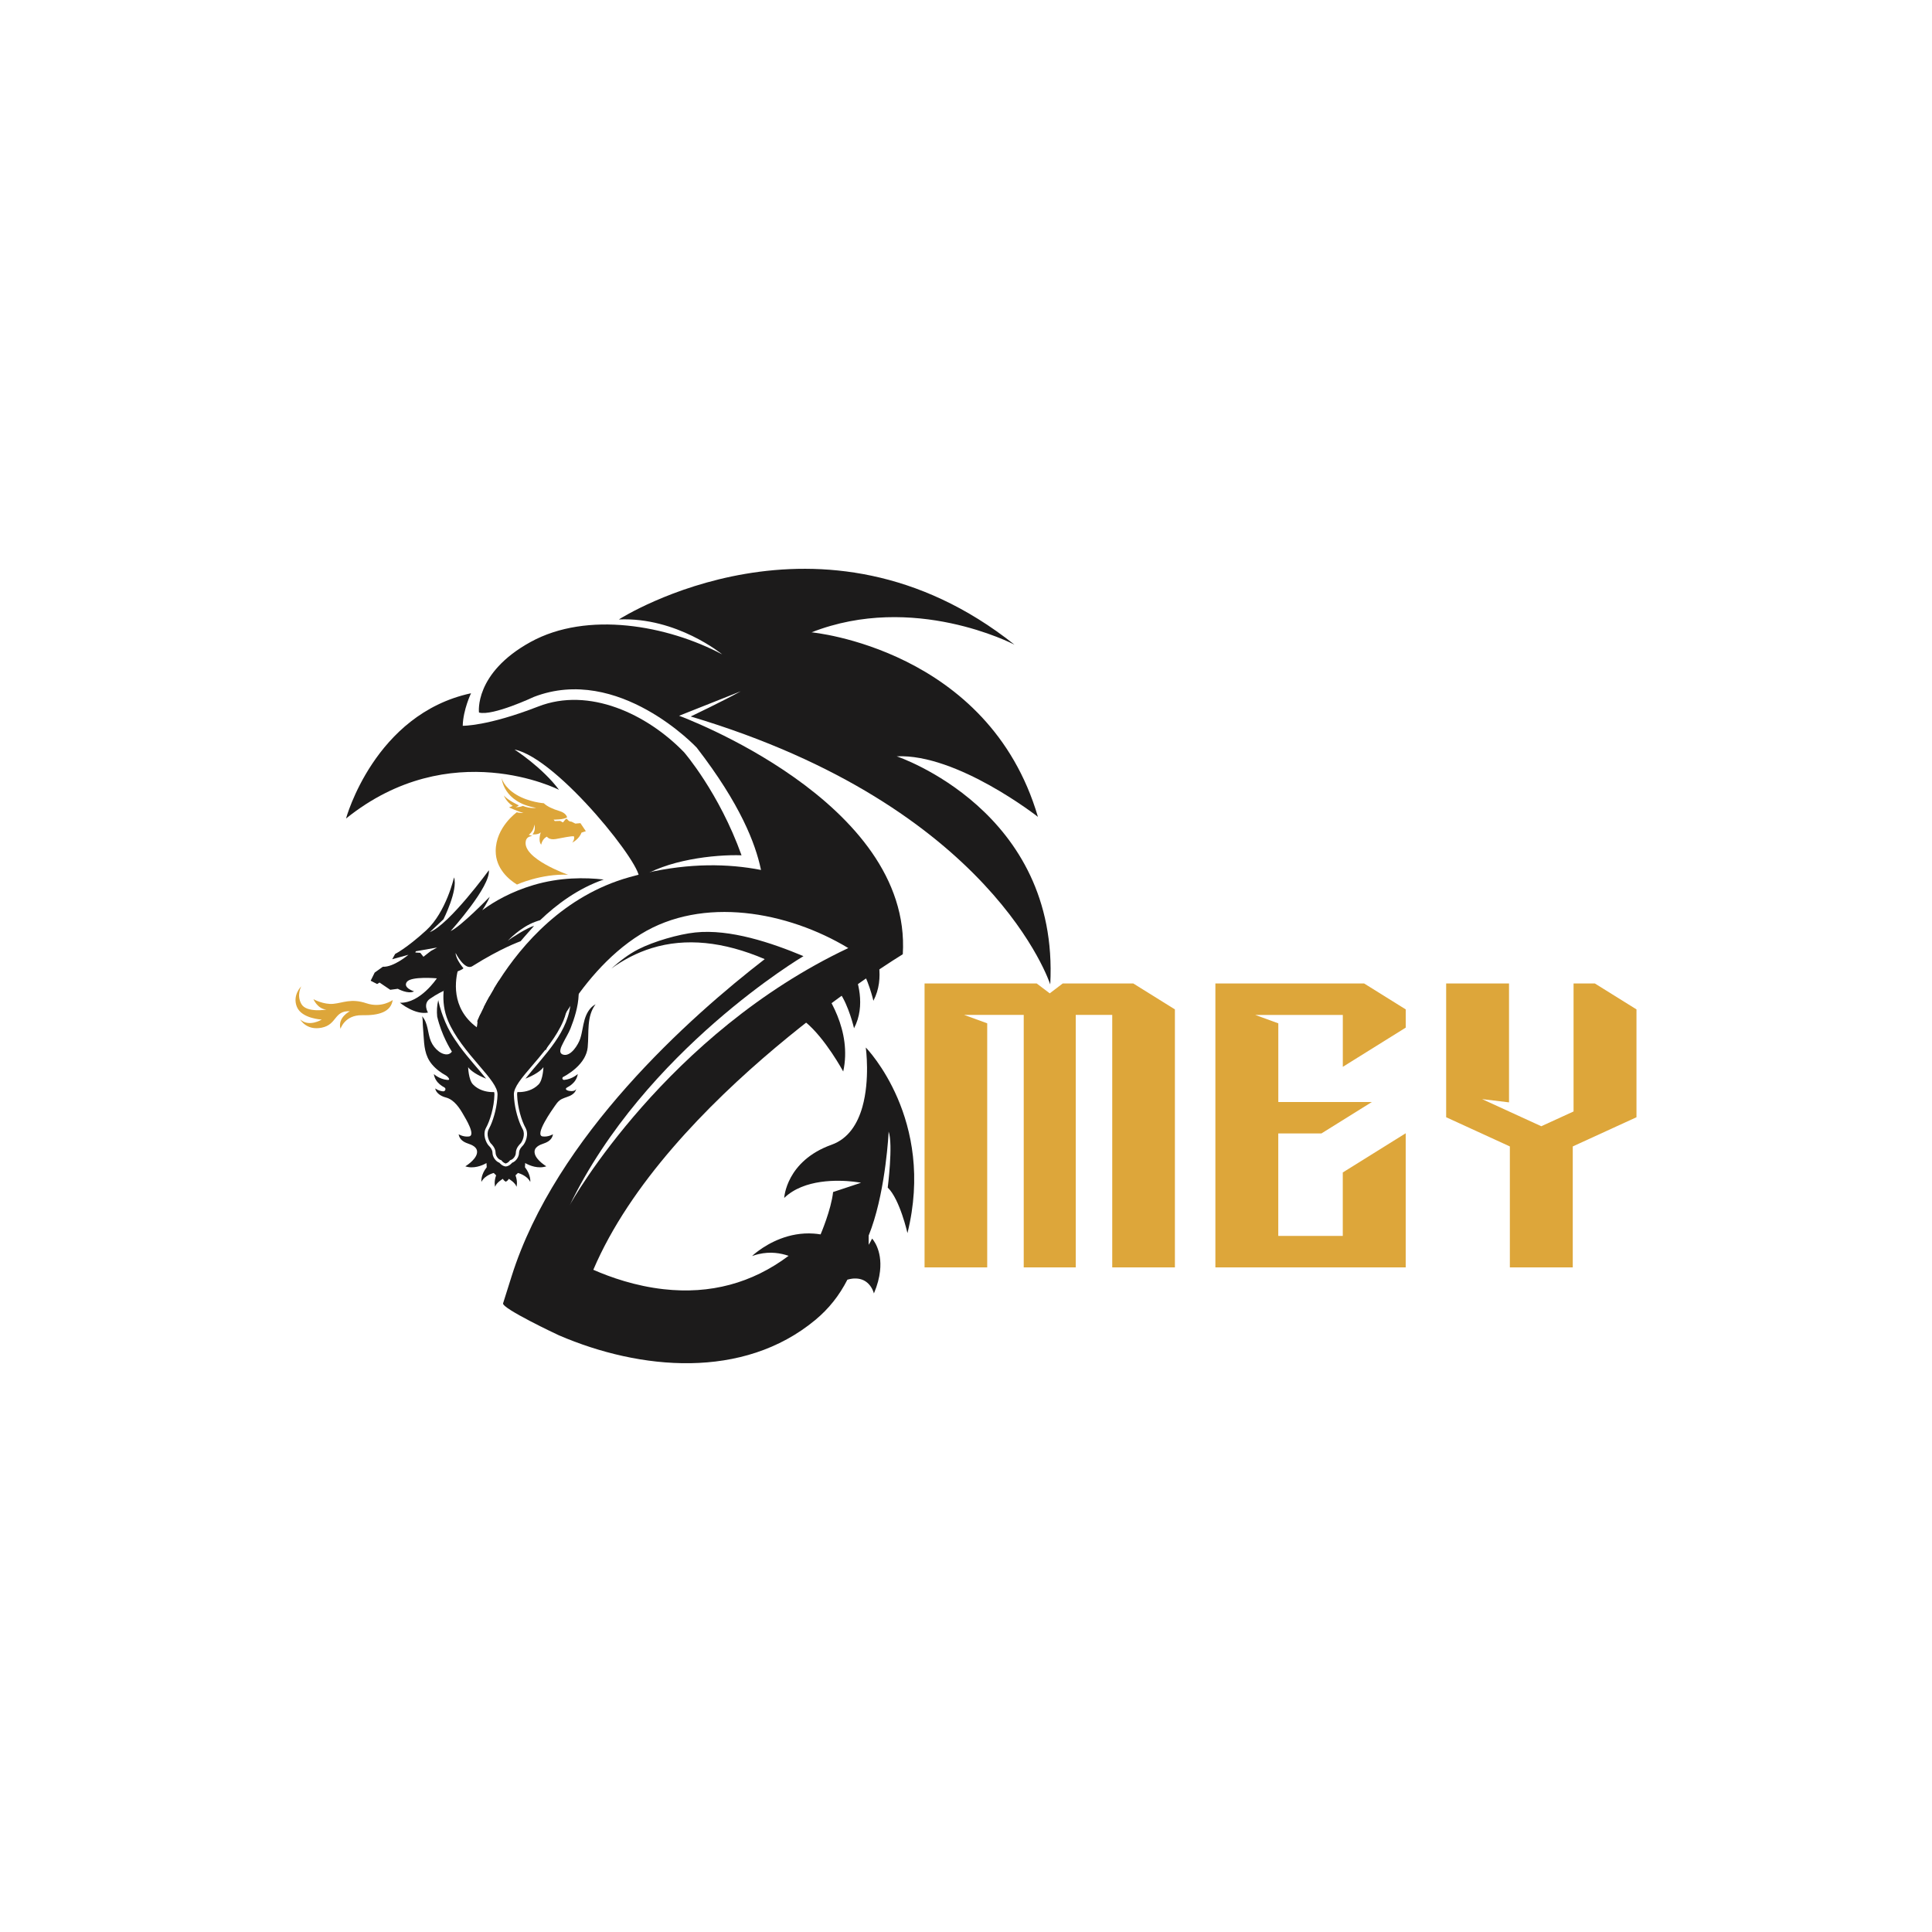 <?xml version="1.0" encoding="utf-8"?>
<!-- Generator: Adobe Illustrator 24.3.0, SVG Export Plug-In . SVG Version: 6.00 Build 0)  -->
<svg version="1.1" id="Layer_1" xmlns="http://www.w3.org/2000/svg" xmlns:xlink="http://www.w3.org/1999/xlink" x="0px" y="0px"
	 viewBox="0 0 1000 1000" style="enable-background:new 0 0 1000 1000;" xml:space="preserve">
<style type="text/css">
	.st0{fill:#1C1B1B;}
	.st1{fill:#DDA63A;}
	.st2{fill:#FFFFFF;}
</style>
<g>
	<g>
		<path class="st0" d="M330.52,454.93c4.15-4.36-41.51-62.4-64.2-66.97c0.44,0.29,14.47,9.37,23.02,20.85
			c0,0-56.08-28.71-110.24,14.86c0,0,14.69-54.08,64.71-64.84c0,0-4.09,8.47-4.3,16.84c0,0,12.71,0.29,39.06-9.97
			c26.34-10.27,56.35,3.88,75.51,23.67c0,0,18.12,20.89,29.74,53.33C369.79,442.21,344.61,445.12,330.52,454.93z"/>
		<path class="st0" d="M525.09,333.68c-99.81-79.39-203.29-14.01-204.76-13.06c30-1.3,53.47,18.08,53.47,18.08
			c-28.3-15.02-69.81-22.58-99.18-6.41c-29.37,16.17-26.7,36.51-26.7,36.51c7.05,1.96,28.38-8.07,28.38-8.07
			c43.86-16.96,84.3,26.22,84.3,26.22c45.49,58.91,30.44,80.99,37.5,82.15c30.5,0.73,69.18,24.88,69.18,24.88
			c4.9-79.35-115.79-123.5-115.79-123.5l31.92-12.67c-9.86,5.42-25.9,13.04-25.9,13.04c156.55,46.68,186.09,138.68,186.09,138.68
			c4.84-90.06-79.48-118.06-79.48-118.06c31.26-1.49,73.11,31.33,73.11,31.33c-25.56-87.06-117.16-95.51-117.16-95.51
			C472.81,306.59,524.29,333.27,525.09,333.68z"/>
	</g>
	<g>
		<g>
			<g>
				<g>
					<g>
						<g>
							<g>
								<g>
									<g>
										<g>
											<g>
												<g>
													<path class="st1" d="M294.03,452.77c0,0-23.98-8.4-21.86-17.55c0.37-1.61,1.6-2.36,3.38-2.49l-1.84-0.65
														c0,0,2.81-2.02,2.79-5.3c0,0,1.13,2.57-0.84,5.11c0,0,2.99,0.23,4.27-1.06c0,0-1.58,4.13,0.18,6.39
														c0,0,0.53-3.08,2.98-4.17c0,0,1.04,1.81,4.53,1.24c3.49-0.57,8.1-1.69,9.47-1.39c0,0,0.54,1.42-0.88,3.24
														c0,0,3.52-1.73,4.77-5.18l2.25-0.74l-2.8-4.16l-2.63,0.23l-1.96-0.99l-0.76-0.11c0,0-0.76-0.11-1.68-1.39l-0.63,0.21
														l-1.39,1.68l-1.45-0.8l-2.77,0.1l-0.61-0.75c0,0,5.16,0.1,6.96-1.2c0,0-0.33-2.18-3.88-3.23
														c-3.56-1.05-6.56-2.47-8.13-4.05c0,0-7.74-0.52-14.26-4.44s-7.59-8.61-7.59-8.61s0.7,12.56,17.82,15.42
														c0,0-2.87,0.56-6.86-1c0,0-1.43,0.74-3.79,0.66c0,0,1.15-0.23,1.7-0.95c0,0-5.71-2.61-7.7-5.1c0,0,1.18,3.31,4.57,5.4
														l-1.91,0.78c0,0,5.18,2.37,7.48,2.83c0,0-1.85,0.2-3.45-0.33c0,0-10.92,7.69-10.94,20.06
														c-0.01,9.12,6.82,14.79,11.02,17.37C267.6,457.83,280.05,452.16,294.03,452.77z"/>
													<path class="st0" d="M276.07,458.12c-11.45,3.42-20.18,8.38-26.46,13.03c0,0,2.65-3.84,3.88-7.01
														c-0.45,0.45-14.84,15.33-20.26,17.79c0.61-0.68,20.68-23.07,19.81-31.49c0,0-20.35,27.92-30.57,32.04l7.08-6.67
														c0,0,7.6-15.12,5.46-21.68c0,0-4.08,18.01-14.43,27.44c-10.35,9.42-16.04,12.17-16.04,12.17l-1.53,2.76l8.41-2.32
														c0,0-7.64,6.5-13.26,6.21l-4.23,3.02l-2.07,4.21l3.34,1.72l1.24-0.78l5.56,3.76l3.91-0.52c0,0,5.34,2.97,8.4,1.32
														c0,0-5.96-1.84-3.72-4.89c2.24-3.05,15.53-1.85,15.53-1.85s-8.55,12.98-19.1,12.64c0,0,7.71,6.43,14.5,5.09
														c0,0-2.75-4.49,0.98-7.11c3.75-2.63,7.12-4.11,7.12-4.11l2.72-4.66l3.34,1.72c0,0,0.17-3.94-3.17-5.92
														c0,0,6.17-1.42,7.38-2.88c0,0-3.95-4.49-4.07-7.9c0,0,4.68,9.34,8.68,6.83c15.13-9.49,24.3-12.62,24.98-12.92
														c2.1-2.55,7.06-7.99,6.96-7.96c-3.24,0.84-12.06,6.37-13.66,7.8c0.13-0.17,6.58-7.1,14.28-9.89
														c0.81-0.29,1.65-0.59,2.53-0.84c8.6-8.24,19.71-16.47,32.9-21.03C302.81,454.13,289.76,454.04,276.07,458.12z
														 M222.98,492.24l-3.81,2.98l-1.62-2.04l-2.59-0.17l0.29-0.64l11.01-1.94L222.98,492.24z"/>
												</g>
											</g>
										</g>
									</g>
									<path class="st1" d="M203.27,517.62c0,0-5.77,4.31-13.63,1.67c-7.86-2.64-12.06-0.2-17.1,0.29s-10.3-2.39-10.3-2.39
										s2.16,5.11,6.75,5.36c0,0-10.29,1.8-12.97-2.83c-2.68-4.62-0.08-9.22-0.08-9.22s-4.78,4.68-2.24,10.72
										s12.83,6.51,12.83,6.51s-6.6,4.11-11.14-0.08c0,0,3.13,5.9,11.15,4.27c8.02-1.63,6.28-8.9,14.56-8.51
										c0,0-6.49,3.19-4.86,9.12c0,0,2.19-7.21,11.07-7.05C196.19,525.65,202.29,523.79,203.27,517.62z"/>
								</g>
							</g>
						</g>
						<g>
							<path class="st0" d="M308.28,519.81c-4.78,6.27-3.37,14.63-4.07,21.96c0,0.01-0.01,0.03-0.01,0.04c0,0.1,0,0.2-0.01,0.29
								c-0.2,2.03-0.88,3.86-1.81,5.53c-2.32,4.1-6.27,7.03-8.87,8.64c-0.06,0.04-0.12,0.09-0.2,0.13
								c-0.45,0.28-0.84,0.51-1.17,0.68c-0.25,0.14-0.45,0.25-0.62,0.33c-0.32,0.17-0.49,0.55-0.42,0.9
								c0.1,0.42,0.51,0.69,0.94,0.65c4.18-0.38,7.01-3.05,7.01-3.05c-0.36,2.42-1.66,4.12-3,5.27c-0.85,0.75-1.71,1.26-2.33,1.58
								c-3.3,1.69,4.4,3.2,4.53,0.58c-0.09,1.85-1.78,3.23-3.47,3.95c-1.69,0.74-3.58,1.11-5.07,2.23
								c-1.01,0.77-1.77,1.82-2.49,2.88c-1.09,1.58-10.91,15.26-6.32,15.82c2.91,0.38,5.34-1.14,5.34-1.14
								c-0.49,2.91-2.82,4.11-4.79,4.78c-1.95,0.68-5.5,1.91-4.63,5.34c0.85,3.43,5.95,6.48,5.95,6.48
								c-4.28,1.45-8.67-0.48-10.29-1.33c-0.32-0.16-0.52-0.29-0.62-0.35c-0.01,0-0.01-0.01-0.03-0.01l-0.04,0.88
								c0,0.03-0.07,1.3-0.07,1.3c3.23,4.04,2.75,7.6,2.75,7.6s0,0-0.01-0.01c-1.75-3.52-6.37-4.63-6.37-4.63l-1.26,1.23
								c1.27,3.39,0.52,5.91,0.52,5.91c-0.65-2.19-4.01-4.11-4.01-4.11s-0.45,0.97-1.33,1.35v0.12c-0.07,0-0.13-0.03-0.2-0.06
								c-0.07,0.03-0.13,0.06-0.2,0.06v-0.12c-0.88-0.38-1.33-1.35-1.33-1.35s-3.36,1.92-4.01,4.11c0,0-0.75-2.52,0.52-5.91
								l-1.24-1.23c0,0-4.63,1.11-6.38,4.63c-0.03-0.29-0.36-3.72,2.75-7.58l-0.07-1.27c0-0.03-0.06-0.91-0.06-0.91
								s-0.01,0.01-0.03,0.01c-0.1,0.06-0.29,0.19-0.62,0.35c-1.62,0.85-6.01,2.78-10.29,1.33c0,0,5.09-3.05,5.96-6.48
								c0.85-3.43-2.68-4.66-4.65-5.34c-1.95-0.67-4.3-1.87-4.78-4.78c0,0,2.43,1.52,5.33,1.14c3.76-0.46-1.84-9.48-2.71-11
								c-2.06-3.66-4.91-8.08-9.25-9.18c-3.07-0.77-5.24-2.75-5.47-4.69c0,0,1.51,1.24,4.04,1.52c0.68,0.07,1.29-0.49,1.24-1.2
								c-0.03-0.39-0.3-0.72-0.68-0.91c-0.61-0.32-1.46-0.83-2.33-1.58c-1.33-1.14-2.63-2.85-3-5.27c0,0,2.82,2.68,7,3.05
								c2.07,0.22,0.03-1.88-0.61-2.23c-2.78-1.51-5.37-3.44-7.4-5.88c-3.72-4.5-3.95-9.58-4.33-15.14c-0.13-1.74-0.2-3.47-0.36-5.2
								c-0.09-0.85,0.04-3.69-0.45-4.56c1.59,1.65,2.36,3.92,2.87,6.17c0.54,2.3,0.84,4.67,1.77,6.85c0.9,2.07,2.33,3.91,4.14,5.27
								c1.95,1.46,5.02,2.45,6.72,0.06c-0.01-0.01-0.01-0.01-0.03-0.03c-0.01-0.01-0.04-0.06-0.06-0.1
								c-0.69-1.09-5.3-8.45-7.53-17.99v-0.01c-0.27-2.72-0.17-5.6,0.56-8.54c0,0,0.77,4.44,3.26,10.44
								c0.01,0.06,0.04,0.1,0.06,0.14c0.12,0.3,0.22,0.58,0.32,0.81c0.75,1.79,1.64,3.55,2.62,5.28c0.04,0.06,0.07,0.12,0.1,0.17
								c1.35,2.34,2.88,4.63,4.5,6.85c0.03,0.04,0.06,0.07,0.09,0.12c4.69,6.4,10.06,12.1,13.72,16.75
								c0.04,0.03,0.06,0.06,0.09,0.09c0,0.01,0,0.01,0.01,0.03c-1.81-0.71-7.28-3.07-9.25-5.89c-0.01-0.01-0.04-0.04-0.06-0.07
								c0,0,0.2,6.57,2.5,8.93c2.98,3.07,6.87,3.79,9.2,3.94c0.07,0.01,0.14,0.01,0.22,0.01c0.43,0.01,0.81,0.01,1.1,0.01
								c0.09,0,0.14,0,0.2-0.01h0.23c0.12,0.45,0.17,0.9,0.16,1.27c-0.16,6.76-2.4,13.74-4.33,17.21c-1.95,3.49,0.04,7.84,1.35,9.23
								c0,0,1.97,1.72,1.98,3.75c0.01,2.04,1.55,4.41,3.6,5.15c0,0,0.38,0.49,1.01,0.98c0.56,0.43,1.35,0.85,2.26,0.94
								c0.91-0.09,1.69-0.51,2.26-0.94c0.64-0.49,1.01-0.98,1.01-0.98c2.07-0.74,3.59-3.11,3.6-5.15c0.01-2.03,1.98-3.75,1.98-3.75
								c1.3-1.39,3.3-5.75,1.35-9.23c-1.93-3.47-4.15-10.45-4.33-17.21c-0.01-0.38,0.04-0.83,0.16-1.27h0.22
								c0.07,0.01,0.14,0.01,0.22,0.01c0.29,0,0.67,0,1.1-0.01c0.07,0,0.16,0,0.23-0.01c2.33-0.14,6.21-0.87,9.2-3.94
								c2.3-2.36,2.49-8.93,2.49-8.93c-0.01,0.03-0.03,0.06-0.06,0.07c-1.97,2.82-7.44,5.18-9.25,5.89
								c0.01-0.01,0.01-0.01,0.03-0.03c0.01-0.03,0.04-0.06,0.07-0.09c9.76-12.36,22.68-23.98,23.45-40.82
								c0.14-3.02-0.14-6.06-0.61-9.06c-0.25-1.61-0.67-7.71-1.94-8.99c10.39,7.63,6.3,23.01,2.32,33
								c-1.03,2.56-2.58,4.98-3.79,7.45c-0.87,1.78-2.84,5.18-0.07,6.08c4.05,1.29,7.95-5.34,8.9-8.26c1.04-3.2,1.33-6.59,2.26-9.81
								c0.9-3.07,2.53-6.14,5.28-7.73C307.99,519.97,308.14,519.88,308.28,519.81z"/>
							<path class="st0" d="M293.95,513.42c-0.46-6.76-2.6-12.84-4.14-17.2c0,0-5.56-10.81,2.39-19.18
								c-0.14,0.05-0.29,0.1-0.43,0.16c-2.45,2.4-5.97,7.07-6.57,14.63c-0.25,3.13,0.17,6.25,1.05,9.27
								c1.63,5.74,4.16,20.56-9.49,30.61c-0.05,0.03-0.08,0.05-0.11,0.08c0.02-0.04,0.05-0.08,0.08-0.11
								c0.01-0.02,0.02-0.05,0.03-0.06h-0.01c0,0-1.52-6.16,1.49-9.01c-0.25,0.09-4.08,1.82-4.96,5.49
								c-0.02,0.08-0.04,0.13-0.04,0.13s-0.22-14.8-1.73-18.48l-4.25,17.55c0,0,1.11-28.29,0.29-30.68l-5.78,28.58l-3.56-17.57
								c-0.86,1.34-1.66,2.65-2.42,3.91c0.18,7.82,0.48,15.76,0.48,15.76l-2.83-11.7c-1.11,1.99-2.07,3.81-2.89,5.43
								c-0.22,3.89-0.26,7.21-0.26,7.21s-0.02-0.05-0.04-0.13c-0.3-1.24-0.93-2.25-1.65-3.06c-0.72,1.55-1.19,2.66-1.43,3.25
								c0,0.16-0.01,0.32-0.02,0.47c-0.06,1.62-0.37,2.86-0.37,2.86h-0.01c0.01,0.02,0.02,0.04,0.03,0.06
								c0.03,0.03,0.06,0.07,0.08,0.11c-0.03-0.03-0.06-0.05-0.11-0.08c-13.65-10.05-11.12-24.87-9.49-30.61c0-0.01,0-0.01,0-0.02
								c-1.18,1.59-3.05,2.68-5.63,2.68c-0.12,0-0.23-0.01-0.35-0.02c-0.81,2.96-1.48,6.23-1.72,9.68
								c-0.32,4.79,0.19,9.91,2.36,15.02c1.72,4.06,4.17,8.01,6.89,11.74c2.95,4.06,6.2,7.86,9.07,11.21
								c5.64,6.59,9.71,11.35,9.62,15.15c-0.16,5.87-1.79,11.85-3.52,15.82c-0.34,0.78-0.69,1.49-1.02,2.09c0,0,0,0-0.01,0.01
								c-1.49,2.72,0.15,6.31,1.09,7.37c0.47,0.43,2.44,2.38,2.46,4.85c0.01,1.49,1.19,3.2,2.53,3.69l0.45,0.16
								c0.01,0,0.01,0,0.01,0l0.29,0.38c0.23,0.3,0.94,0.99,1.75,1.23v0.08c0.07-0.01,0.14-0.02,0.21-0.04
								c0.06,0.02,0.13,0.03,0.2,0.04v-0.08c0.81-0.24,1.52-0.93,1.75-1.23l0.29-0.38c0,0,0,0,0.01,0l0.45-0.16
								c1.35-0.48,2.52-2.2,2.53-3.69c0.02-2.47,1.99-4.42,2.46-4.85c0.95-1.05,2.59-4.65,1.09-7.37c-0.02-0.01-0.02-0.01-0.02-0.01
								c-0.33-0.61-0.68-1.32-1.02-2.09c-1.73-3.96-3.36-9.95-3.52-15.82c-0.09-3.8,3.98-8.56,9.62-15.15
								c2.1-2.45,4.4-5.14,6.64-8.01c0.25-0.32,0.51-0.65,0.75-0.97c0.57-0.73,1.12-1.48,1.67-2.23c2.72-3.73,5.17-7.68,6.89-11.74
								c0.63-1.49,1.12-2.97,1.49-4.45C293.98,520.38,294.17,516.82,293.95,513.42z"/>
						</g>
					</g>
					<path class="st0" d="M448.13,542.18c0.07,0.49,2.23,16.61-1.75,30.74c-2.43,8.58-7.12,16.43-15.95,19.59
						c-23.59,8.44-24.52,27.53-24.52,27.53c10.39-9.96,28.07-9.29,35.88-8.42c2.42,0.28,3.89,0.57,3.89,0.57l-4.42,1.47l-10.05,3.33
						c-0.5,4.59-2.1,10.04-3.59,14.36c-1.5,4.36-2.88,7.57-2.88,7.57c-1.22-0.2-2.4-0.34-3.57-0.42
						c-12.96-0.91-23.3,5.05-28.42,8.79c-2.12,1.53-3.35,2.7-3.49,2.84c1.18-0.43,2.35-0.77,3.49-1.03
						c5.97-1.38,11.29-0.52,15.42,0.92c-18.91,14.17-40.54,19.97-64.64,17.27c-14.61-1.63-27.44-6.11-36.43-10.06
						c38-89.09,160.16-163.3,160.16-163.3s-47.88-66.19-141.57-39.88c-33.88,9.51-55.62,35-67.48,53.57
						c-0.86,1.34-1.66,2.65-2.42,3.91c-0.84,1.42-1.62,2.77-2.35,4.06c-1.11,1.99-2.07,3.81-2.89,5.43
						c-0.78,1.54-1.42,2.89-1.95,4.02c-0.72,1.55-1.19,2.66-1.43,3.25c-0.08,0.19-0.14,0.33-0.17,0.41l0.15,0.06l35.1,14.63
						l0.27,0.12c0.01-0.02,0.17-0.4,0.49-1.09c1.18-2.62,4.56-9.71,10.05-18.42c8.21-13.03,21.15-29.69,38.57-40.46
						c32.09-19.82,76-11.81,107.45,7.18c-93.58,44.18-143.13,130.64-144.24,133.22c38.93-80.52,121.04-129.04,121.04-129.04
						c-16.57-6.94-38-14.15-55.99-12.26c-8.76,0.92-21.47,4.65-29.35,8.63c-5.4,2.73-9.81,6.29-14.15,10.07
						c6.14-4.43,13.13-8.2,21.01-10.62c17.43-5.37,37-3.44,58.43,5.72c-38.27,29.57-108.14,91.48-131.05,164.25
						c0,0-4.38,13.9-4.38,13.9c-0.81,2.58,28.05,16.2,28.93,16.58c41.98,18.05,95.29,23.04,132.65-7.94
						c7.05-5.85,12.45-12.69,16.63-20.87c1.68-0.48,3.15-0.67,4.45-0.61c3,0.09,5.08,1.32,6.5,2.78l0.06,0.06
						c2.11,2.2,2.72,4.89,2.72,4.89c1.84-4.34,2.79-8.18,3.16-11.52c1.28-11.31-4.1-16.87-4.1-16.87c-0.57,1.18-1.16,2.25-1.78,3.22
						v-4.79c0.29-0.73,0.59-1.49,0.86-2.24c0.23-0.59,0.45-1.18,0.65-1.77c7.42-21.14,8.81-49.05,8.84-49.81
						c2.37,6.67-0.48,28.97-0.48,28.97c6.3,6.12,10.21,23.59,10.21,23.59C484.26,579.52,448.7,542.75,448.13,542.18z"/>
				</g>
			</g>
			<g>
				<g>
					<path class="st1" d="M529.88,655.99V525.31h-30.87l11.97,4.36v126.32h-32.43V509.03h58.03l6.76,5.12l6.74-5.12h36.49
						l21.56,13.43v133.53h-32.44V525.31h-18.89v130.68H529.88z"/>
					<path class="st1" d="M661.63,570.4h48.44l-26.12,16.28h-22.32v53.03h33.39v-32.84l26.03-16.22l6.54-4.07v69.42h-98.51V509.03
						h76.97l21.55,13.43v9.44l-32.56,20.29v-26.87h-45.36l11.97,4.36V570.4z"/>
					<path class="st1" d="M781.07,509.03v61.55l-13.94-1.68l13.94,6.39l16.7,7.65l16.7-7.65v-66.26h11.01l21.56,13.43v55.82
						l-29.73,13.62l-2.83,1.3l-0.42,0.2v62.59h-32.56v-62.59l-0.41-0.2l-2.84-1.3l-29.72-13.62v-69.25H781.07z"/>
				</g>
			</g>
		</g>
		<path class="st0" d="M237.68,541.32c-1.77-2.27-3.24-4.59-4.5-6.85C234.53,536.82,236.06,539.1,237.68,541.32z"/>
	</g>
	<g>
		<path class="st0" d="M442.05,532.22c6.21-11.83,1.86-25.13-0.79-31.2c-1.93,4.12-4.16,8.35-6.73,12.65
			C439.29,520.34,442.05,532.22,442.05,532.22z"/>
		<path class="st0" d="M452.07,517.99c6.21-11.83,1.86-25.13-0.79-31.2c-1.93,4.12-4.16,8.35-6.73,12.65
			C449.32,506.11,452.07,517.99,452.07,517.99z"/>
		<path class="st0" d="M436.45,554.6c4.62-21.06-7.84-39.91-14.55-48.22c-1.25,7.24-2.92,14.77-5.08,22.56
			C427.09,537.29,436.45,554.6,436.45,554.6z"/>
	</g>
</g>
</svg>
